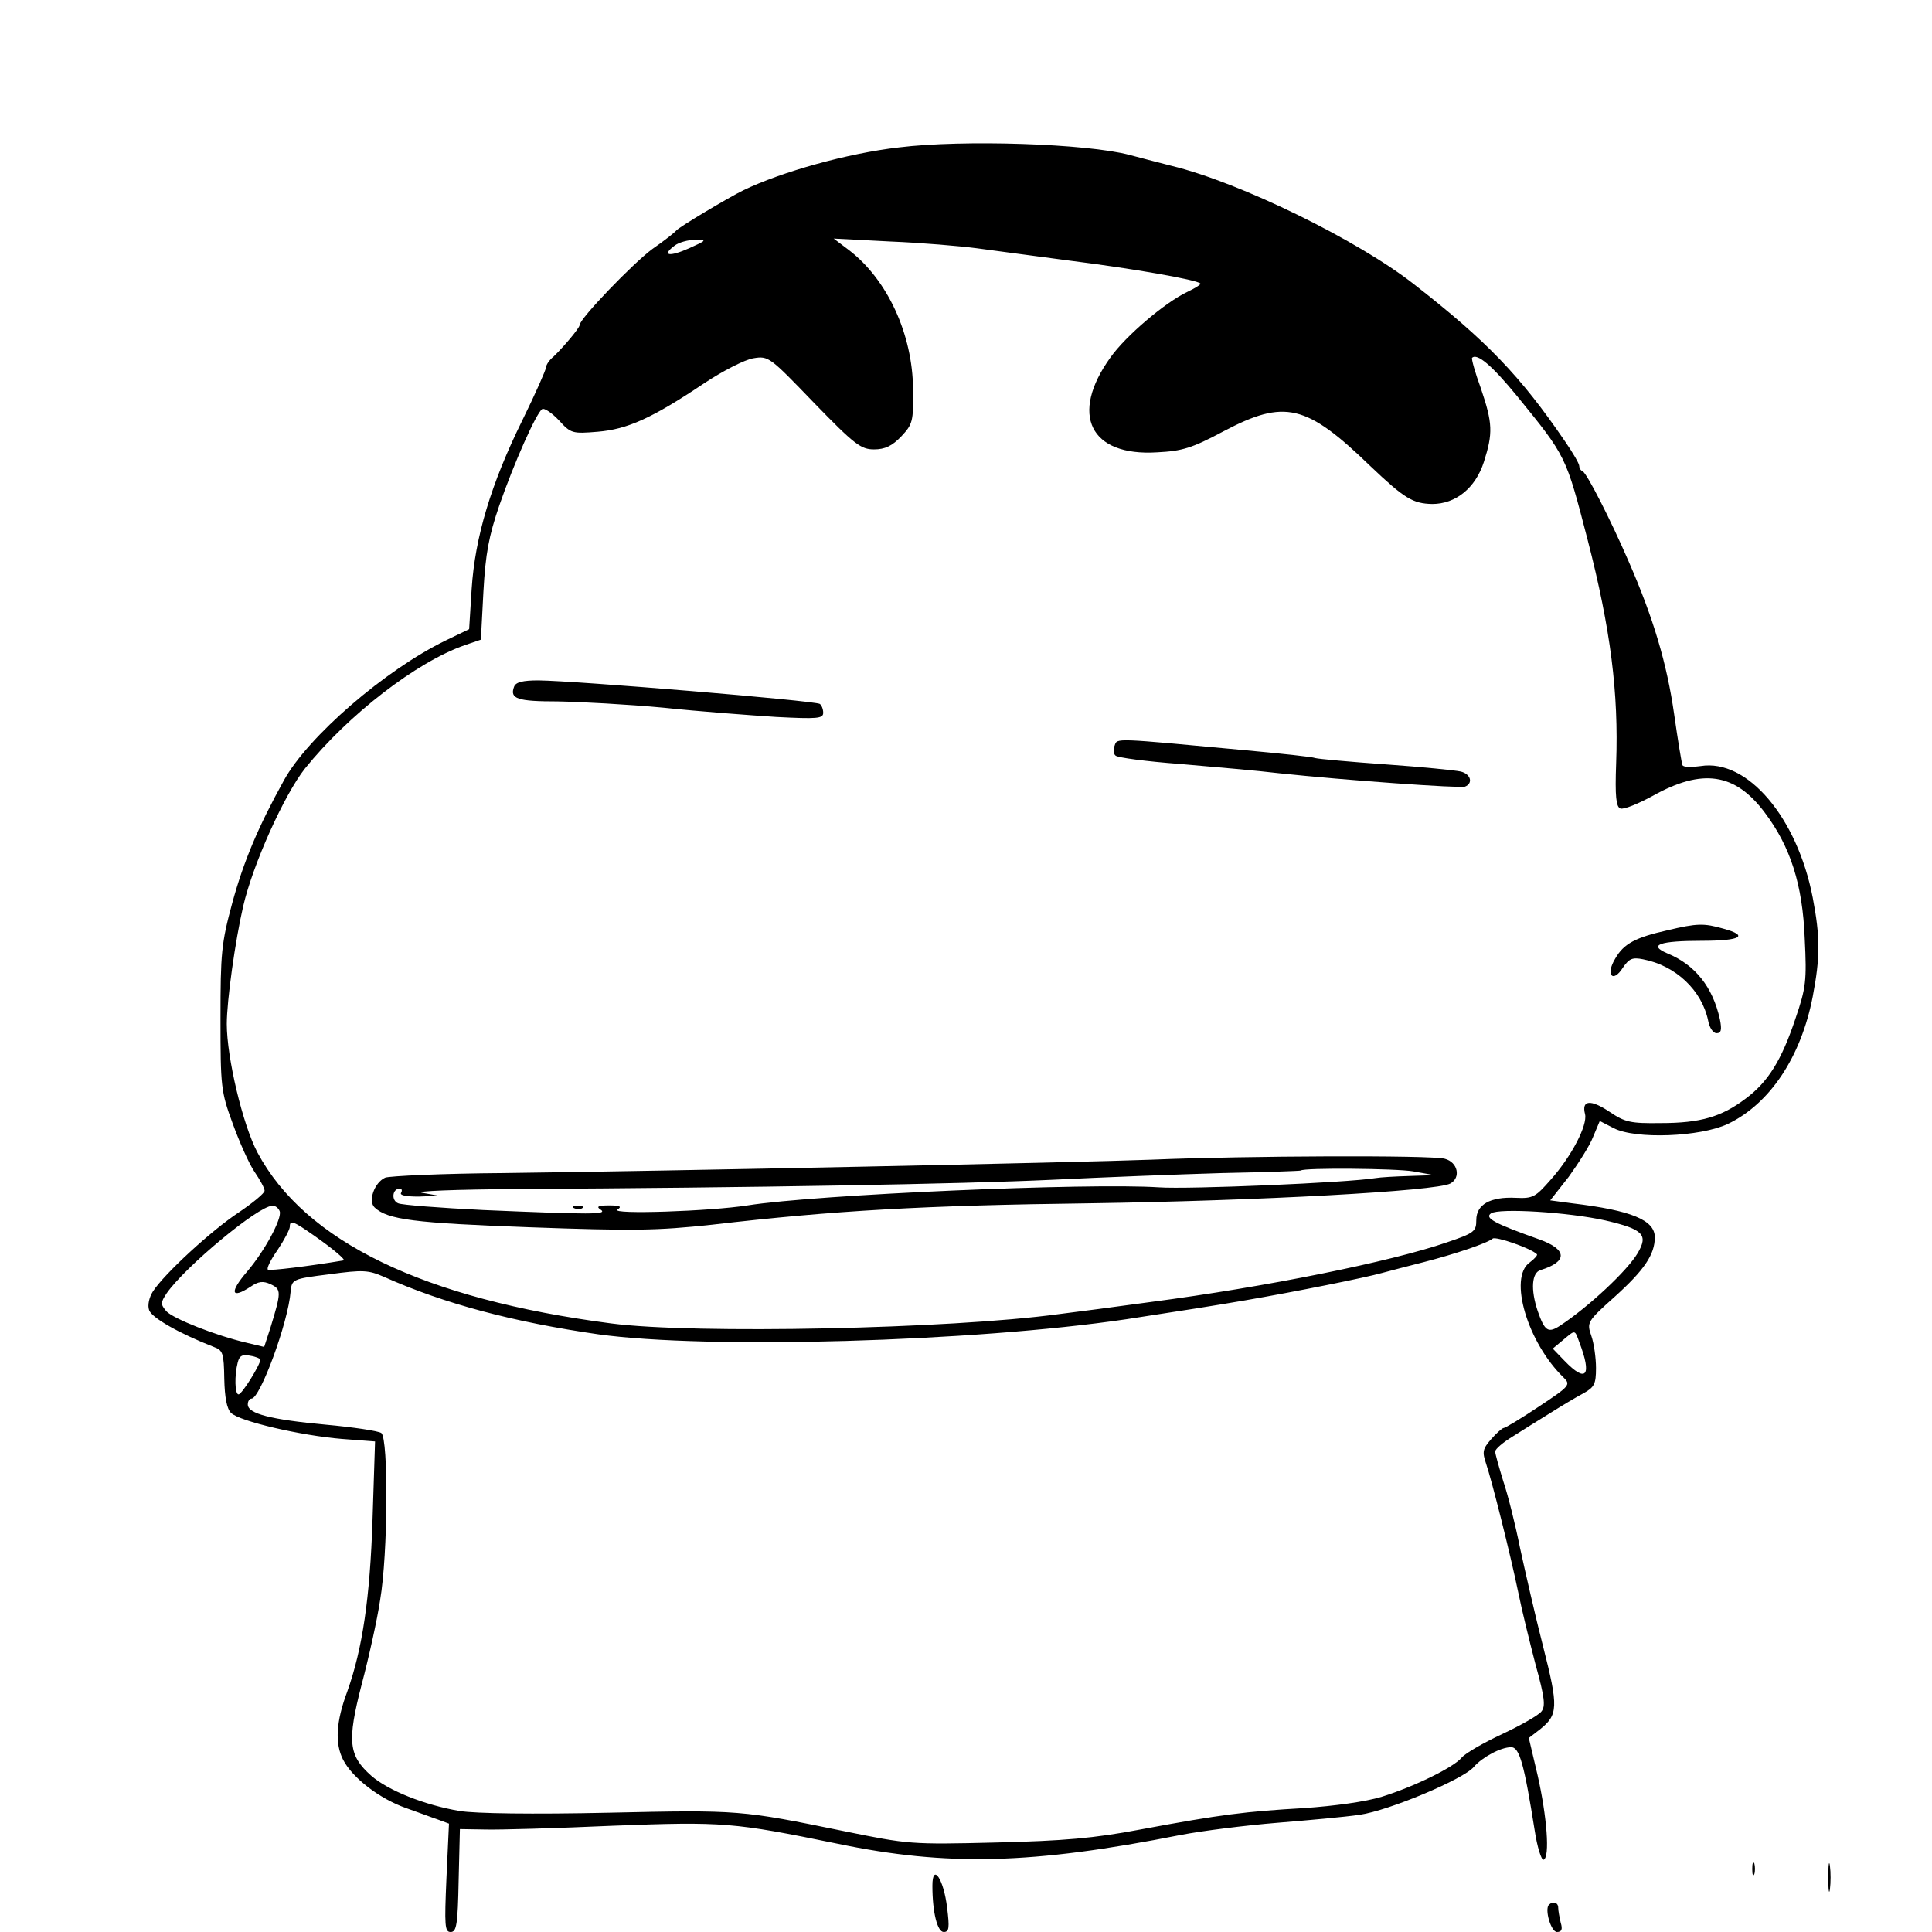 <?xml version="1.0" standalone="no"?>
<!DOCTYPE svg PUBLIC "-//W3C//DTD SVG 20010904//EN"
 "http://www.w3.org/TR/2001/REC-SVG-20010904/DTD/svg10.dtd">
<svg version="1.0" xmlns="http://www.w3.org/2000/svg"
 width="460pt" height="460pt" viewBox="0 0 460 460"
 preserveAspectRatio="xMidYMid meet">
<g transform="translate(0,460) scale(0.1,-0.1)"
fill="#000000" stroke="none">
<path d="M2140 4249 c-122 -14 -279 -58 -370 -102 -35 -17 -154 -88 -160 -96
-3 -4 -28 -24 -57 -44 -46 -34 -173 -166 -173 -181 0 -7 -39 -53 -62 -75 -10
-8 -18 -20 -18 -26 0 -5 -25 -62 -56 -125 -75 -152 -113 -279 -121 -402 l-6
-96 -56 -27 c-144 -70 -328 -229 -385 -333 -61 -110 -96 -193 -123 -292 -26
-96 -28 -120 -28 -275 0 -162 1 -174 29 -250 16 -44 39 -96 52 -115 13 -19 24
-39 24 -45 0 -6 -28 -29 -62 -52 -65 -43 -177 -146 -204 -188 -9 -14 -13 -33
-9 -44 5 -18 72 -56 154 -88 22 -8 24 -15 25 -76 1 -44 6 -71 16 -81 20 -20
166 -54 264 -62 l79 -6 -6 -186 c-6 -186 -24 -308 -60 -409 -27 -72 -30 -124
-10 -163 22 -43 87 -93 150 -115 26 -9 60 -22 75 -27 l27 -10 -6 -129 c-5
-115 -4 -129 10 -129 14 0 17 17 19 123 l3 122 60 -1 c33 -1 170 3 305 9 262
10 286 8 535 -43 260 -54 462 -49 816 21 52 10 156 23 230 29 74 6 162 14 196
19 70 10 248 85 272 114 20 23 64 47 89 47 20 0 31 -41 56 -198 6 -40 16 -71
21 -70 16 5 8 104 -14 201 l-21 89 26 20 c44 35 45 53 8 198 -19 74 -43 180
-55 235 -11 55 -29 127 -40 159 -10 33 -19 64 -19 70 0 6 19 22 42 36 22 14
62 39 88 55 27 17 62 38 79 47 27 15 31 22 31 61 0 24 -5 59 -11 76 -11 32
-11 34 55 93 71 64 96 101 96 142 0 41 -55 64 -197 81 l-52 7 44 56 c23 32 50
74 58 95 l16 38 33 -17 c52 -27 206 -21 272 10 100 48 174 159 202 303 18 94
18 142 0 236 -37 191 -156 331 -267 313 -21 -3 -40 -3 -43 2 -2 4 -11 59 -20
122 -17 119 -49 228 -109 365 -42 97 -99 209 -109 213 -5 2 -8 8 -8 13 0 5
-15 31 -33 57 -107 157 -187 240 -360 375 -134 105 -413 242 -577 282 -36 9
-81 21 -100 26 -102 27 -397 37 -550 18z m-499 -240 c-47 -21 -67 -18 -35 6
10 8 33 14 49 14 29 0 28 -1 -14 -20z m684 0 c39 -5 140 -19 225 -30 144 -18
300 -45 308 -54 2 -2 -12 -11 -31 -20 -53 -25 -147 -105 -183 -156 -98 -136
-49 -236 111 -226 60 3 83 10 158 50 146 77 197 65 350 -83 81 -77 101 -89
147 -90 56 0 103 38 123 100 22 69 21 92 -7 175 -14 38 -23 71 -21 73 12 12
48 -19 107 -91 118 -145 116 -142 168 -342 55 -213 74 -365 68 -532 -3 -80 0
-104 10 -108 8 -3 42 11 77 30 118 66 196 55 267 -40 61 -81 90 -171 95 -300
5 -100 3 -117 -22 -190 -33 -99 -65 -151 -119 -191 -57 -43 -107 -58 -202 -58
-72 -1 -85 2 -122 27 -45 30 -67 28 -58 -6 6 -26 -32 -100 -82 -156 -36 -41
-42 -45 -83 -43 -61 3 -94 -16 -94 -53 0 -27 -5 -31 -70 -53 -133 -46 -430
-106 -705 -142 -80 -11 -179 -24 -220 -29 -257 -35 -867 -48 -1065 -22 -446
58 -729 195 -842 407 -35 66 -73 226 -73 306 0 55 20 198 39 280 23 100 98
266 147 328 104 129 266 254 381 294 l38 13 6 114 c5 91 13 133 38 206 35 101
88 220 102 229 5 3 23 -9 40 -27 28 -31 32 -32 92 -27 71 6 129 32 253 115 45
30 98 57 118 60 36 6 39 3 144 -106 97 -100 112 -111 143 -111 26 0 43 8 65
31 27 29 29 35 28 112 -1 131 -61 261 -152 331 l-37 28 135 -7 c74 -3 167 -11
205 -16z m-1659 -2293 c6 -17 -36 -95 -78 -144 -42 -49 -38 -66 8 -36 19 13
30 15 49 6 25 -12 25 -18 -1 -103 l-15 -46 -42 10 c-73 17 -174 57 -191 75
-14 17 -14 20 1 43 44 63 217 207 251 208 7 1 15 -5 18 -13z m3157 -22 c90
-21 102 -34 76 -78 -25 -42 -116 -127 -184 -172 -29 -19 -37 -14 -54 35 -17
51 -14 91 7 97 65 20 64 49 -3 73 -107 38 -131 51 -115 62 19 13 184 3 273
-17z m-3075 -36 c47 -33 76 -58 70 -59 -84 -14 -175 -25 -180 -22 -4 2 6 23
23 47 16 24 29 49 29 55 0 17 8 14 58 -21z m2911 -44 c3 -2 -5 -11 -17 -20
-51 -36 -5 -191 81 -274 17 -17 15 -20 -59 -69 -42 -28 -80 -51 -84 -51 -3 0
-17 -12 -30 -27 -20 -23 -21 -30 -12 -57 14 -41 58 -216 77 -308 8 -40 27
-117 41 -171 22 -79 24 -100 14 -112 -7 -9 -49 -33 -94 -54 -45 -21 -88 -46
-96 -56 -19 -23 -113 -69 -190 -93 -39 -12 -113 -22 -185 -27 -139 -8 -197
-15 -390 -51 -111 -21 -182 -27 -345 -31 -201 -5 -208 -4 -360 27 -245 50
-248 51 -560 44 -183 -4 -318 -2 -355 4 -84 14 -171 49 -211 84 -54 48 -58 81
-23 217 17 64 37 154 44 201 19 111 20 384 3 398 -7 5 -67 14 -133 20 -130 12
-185 26 -185 48 0 8 4 14 9 14 20 0 87 180 93 255 3 29 4 30 92 41 81 11 93
10 130 -6 143 -64 309 -108 511 -137 260 -36 892 -18 1257 36 144 22 207 32
283 45 122 21 286 54 325 65 19 5 64 17 100 26 74 19 151 45 164 56 7 6 91
-23 105 -37z m101 -209 c31 -81 17 -99 -35 -45 l-28 29 24 20 c30 25 28 26 39
-4z m-3140 -42 c0 -12 -44 -83 -52 -83 -9 0 -10 45 -2 76 4 16 11 20 30 16 13
-2 24 -7 24 -9z"/>
<path d="M1224 2965 c-11 -29 8 -35 104 -35 53 -1 167 -7 252 -15 85 -9 206
-18 268 -22 98 -5 112 -4 112 10 0 9 -4 18 -8 21 -14 8 -579 55 -670 56 -37 0
-54 -4 -58 -15z"/>
<path d="M2654 2825 c-4 -9 -3 -20 2 -24 5 -5 74 -14 154 -20 80 -7 186 -16
235 -22 160 -17 430 -36 443 -32 20 8 14 30 -10 36 -13 3 -93 11 -178 17 -85
6 -161 13 -168 15 -7 3 -83 11 -170 19 -311 29 -302 29 -308 11z"/>
<path d="M3970 2385 c-76 -17 -104 -32 -124 -67 -24 -39 -6 -60 18 -22 15 22
23 25 48 20 78 -15 140 -74 155 -146 3 -17 12 -30 20 -30 11 0 13 8 8 33 -17
77 -59 130 -125 157 -47 20 -19 30 83 30 92 0 112 12 50 29 -46 13 -62 13
-133 -4z"/>
<path d="M2745 1839 c-182 -7 -1146 -27 -1545 -32 -146 -1 -273 -7 -283 -11
-26 -12 -41 -56 -25 -71 31 -29 94 -37 368 -47 249 -9 304 -8 435 6 292 34
505 46 900 51 404 6 824 29 858 47 26 14 18 51 -13 59 -31 9 -476 7 -695 -2z
m620 -28 l50 -9 -60 -2 c-33 -1 -69 -3 -80 -5 -67 -11 -446 -27 -516 -22 -167
11 -814 -17 -979 -43 -89 -14 -327 -22 -310 -10 11 7 7 10 -20 10 -26 0 -31
-3 -20 -10 18 -12 -21 -12 -280 -1 -102 5 -193 12 -202 16 -17 7 -14 35 4 35
5 0 6 -5 3 -10 -4 -6 12 -9 42 -9 l48 2 -40 7 c-22 4 82 8 230 9 553 3 1057
12 1270 22 121 6 303 13 405 16 102 2 186 5 187 6 7 7 228 5 268 -2z"/>
<path d="M1368 1723 c7 -3 16 -2 19 1 4 3 -2 6 -13 5 -11 0 -14 -3 -6 -6z"/>
<path d="M4353 130 c0 -30 2 -43 4 -28 2 16 2 40 0 55 -2 16 -4 3 -4 -27z"/>
<path d="M4172 150 c0 -14 2 -19 5 -12 2 6 2 18 0 25 -3 6 -5 1 -5 -13z"/>
<path d="M2220 110 c0 -64 12 -110 27 -110 13 0 14 10 8 58 -8 68 -35 108 -35
52z"/>
<path d="M3688 65 c-11 -11 5 -65 19 -65 11 0 14 6 9 22 -3 13 -6 29 -6 36 0
12 -12 16 -22 7z"/>
</g>
</svg>
